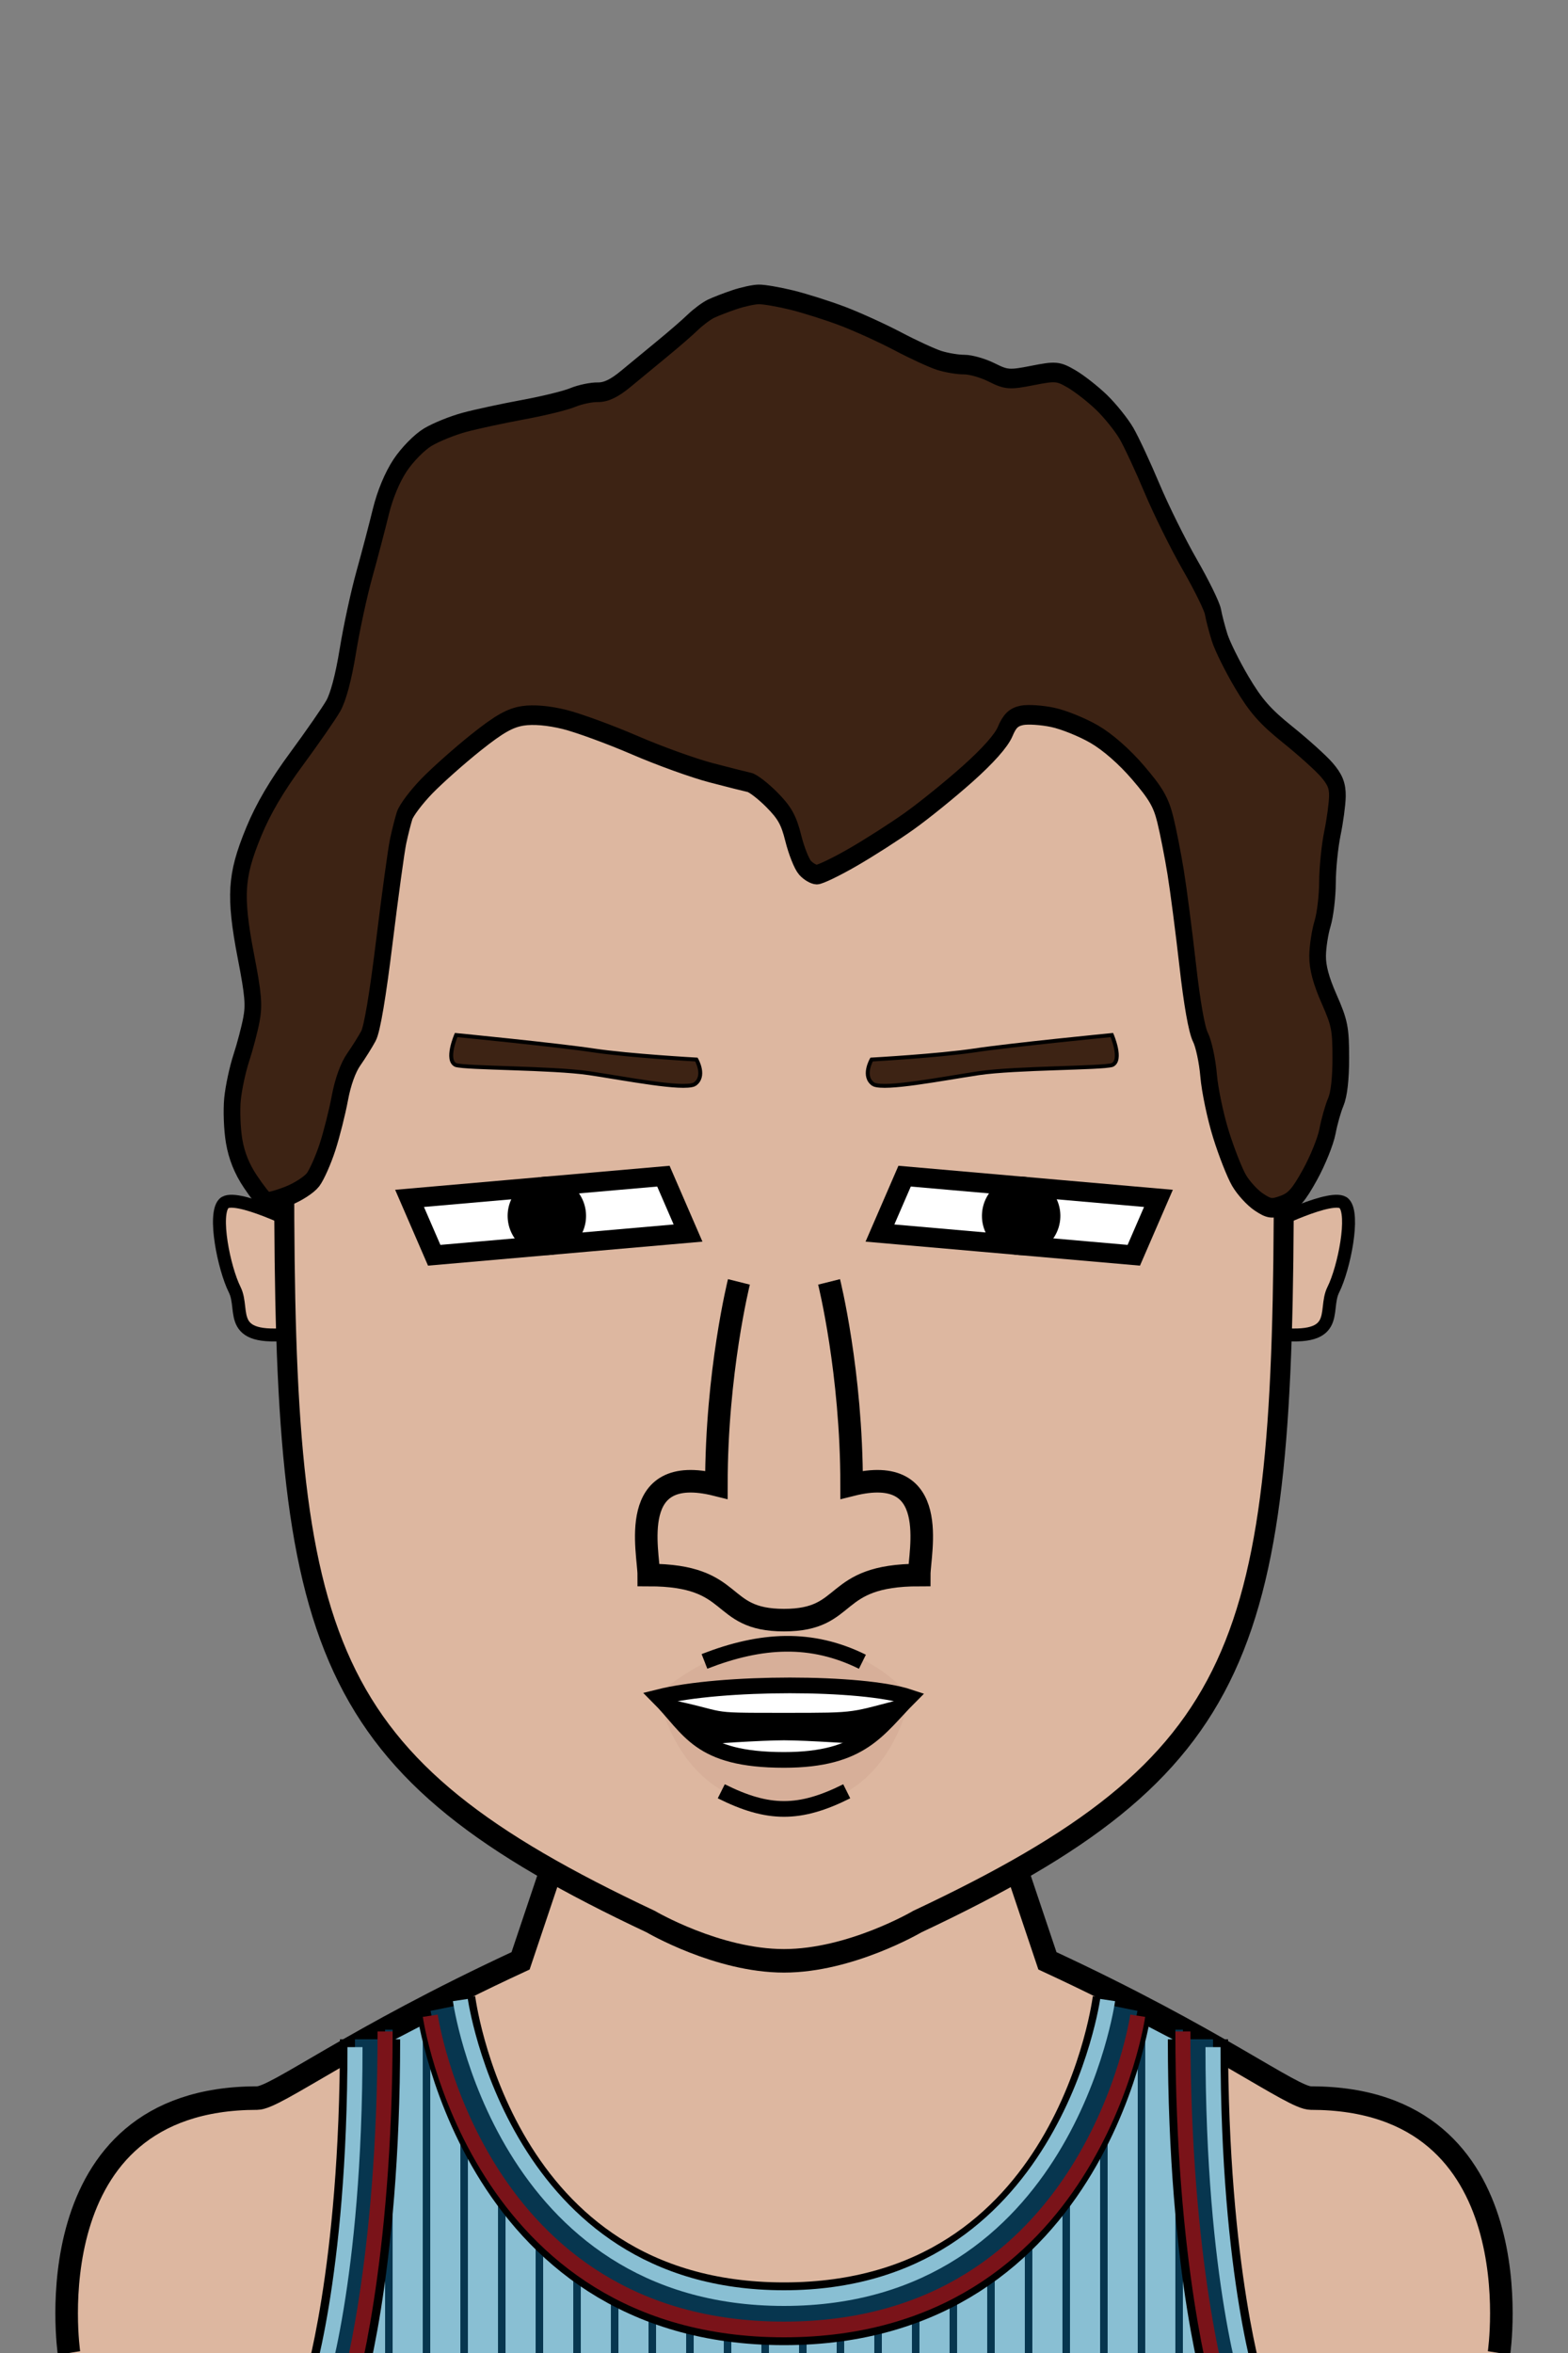 <svg xmlns="http://www.w3.org/2000/svg" version="1.2" baseProfile="tiny" width="100%" height="100%" viewBox="0 0 400 600" preserveAspectRatio="xMinYMin meet">
<rect x="0" y="0" width="400" height="600" fill="#808080" stroke="none"/>
<g transform="scale(0.96 1) translate(8.333 0)">
<path fill="#ddb7a0" stroke="#000" stroke-width="6" d="M10 600s-10-65 50-65c5 0 25-15 70-35l70-200 70 200c45 20 65 35 70 35 60 0 50 65 50 65" class="body"/>
</g>
<g transform="scale(0.96 1) translate(8.333 0)">
<path fill="#89bfd3" stroke="#000" stroke-width="6" d="M80 610s10-30 10-90l20-10s10 80 90 80 90-80 90-80l20 10c0 60 10 90 10 90z" class="jersey"/><path fill="none" stroke="#07364f" stroke-width="2" d="M95 610v-92.45M105 610v-97.95m10 2.95v95m10-60v62.05M135 565v45m10-35v35m10-30v30m10-25v25m10-20v20m10-20v20m10-20v20m110 0v-92.45M295 610v-97.95M285 515v95m-10-60v62.05M265 565v45m-10-35v35m-10-30v30m-10-25v25m-10-20v20m-10-20v20m-10-20v20" class="pinstripes"/><path fill="none" stroke="#000" stroke-width="16" d="M90 520c0 60-10 90-10 90m230-90c0 60 10 90 10 90M110 510s10 80 90 80 90-80 90-80" class="outline"/><path fill="none" stroke="#07364f" stroke-width="8" d="M90 520c0 60-10 90-10 90m230-90c0 60 10 90 10 90m-210-98s15 78 90 78 90-78 90-78" class="stripe-accent"/><path fill="none" stroke="#89bfd3" stroke-width="4" d="M86 522c0 60-10 88-10 88m238-88c0 60 10 88 10 88M114 510s11 76 86 76 86-76 86-76" class="stripe-primary"/><path fill="none" stroke="#7a1319" stroke-width="4" d="M94 518c0 60-10 92-10 92m222-92c0 60 10 92 10 92m-210-96s12 80 94 80 94-80 94-80" class="stripe-secondary"/>
</g>
<g transform="translate(33.536 291.014) scale(0.55 0.55) translate(17.562 27.807) translate(20.321 -2.98)">
<path fill="#ddb7a0" stroke="#000" stroke-width="6" d="M40 14S10-1 5 4s0 30 5 40-5 25 30 20z"/>
</g>
<g transform="translate(323.536 291.014) scale(-0.55 0.55) translate(-60.491 27.807) translate(20.321 -2.98)">
<path fill="#ddb7a0" stroke="#000" stroke-width="6" d="M40 14S10-1 5 4s0 30 5 40-5 25 30 20z"/>
</g>
<g transform="scale(0.85 1) translate(35.294 0)">
<path fill="#ddb7a0" stroke="#000" stroke-width="6" d="M200 100c100 0 150 60 150 200 0 120-10 150-110 190 0 0-20 10-40 10s-40-10-40-10C60 450 50 420 50 300c0-140 50-200 150-200Z" class="head"/><path fill="rgba(0,0,0,0)" d="M60 300H50c0-140 50-200 150-200s150 60 150 200h-10v-10c0-5-10-20-15-25s-5-55-15-65c-40-40-60 0-110 0s-70-40-110 0c-10 10-10 60-15 65s-15 20-15 25z" class="headShave"/><path fill="rgba(0,0,0,0)" d="M200 410c30 0 50 10 50 10 30 0 90-15 90-120h10c0 120-10 150-110 190 0 0-20 10-40 10s-40-10-40-10C60 450 50 420 50 300h10c0 105 60 120 90 120 0 0 20-10 50-10" class="faceShave"/>
</g>
<g transform="translate(101 299.5) rotate(-5 39 10.5)">
<path d="M74 18 69 3H4l5 15z" style="fill:#fff;stroke:#000;stroke-width:5"/><path d="M38.5 18a7.49 7.49 0 0 1-7.5-7.5C31 6.35 34.35 3 38.5 3S46 6.35 46 10.5 42.65 18 38.5 18Z" style="fill:#000;stroke:#000;stroke-width:5"/>
</g>
<g transform="translate(221 299.5) rotate(5 39 10.5) scale(-1 1) translate(-78 0)">
<path d="M74 18 69 3H4l5 15z" style="fill:#fff;stroke:#000;stroke-width:5"/><path d="M38.5 18a7.49 7.49 0 0 1-7.5-7.5C31 6.35 34.35 3 38.5 3S46 6.35 46 10.5 42.65 18 38.5 18Z" style="fill:#000;stroke:#000;stroke-width:5"/>
</g>
<g transform="translate(101.173 257.154) rotate(5 38.827 12.846)">
<path fill="#3D2314" stroke="#000" d="M76.4 16.1c2.85-2.24-.05-6.36-.05-6.36s-16.86.54-26.27-.02c-9.49-.6-35.33-.86-35.33-.86s-2.2 6.65.57 7.62c2.68.61 24.54-1.45 34.09-.89 9.6.59 24.04 2.16 26.99.51Z"/><path d="M0 10h5v5H0z" style="fill:none"/>
</g>
<g transform="translate(221.173 257.154) rotate(-5 38.827 12.846) scale(-1 1) translate(-77.654 0)">
<path fill="#3D2314" stroke="#000" d="M76.4 16.1c2.85-2.24-.05-6.36-.05-6.36s-16.86.54-26.27-.02c-9.49-.6-35.33-.86-35.33-.86s-2.2 6.65.57 7.62c2.68.61 24.54-1.45 34.09-.89 9.6.59 24.04 2.16 26.99.51Z"/><path d="M0 10h5v5H0z" style="fill:none"/>
</g>
<g transform="translate(0 48.766) scale(-1 1) translate(-400 0)">
<path d="M168 384s9-13.77 32-14.03c17.4-.2 32 13.2 32 13.2s-4.29 28.26-32 28.83c-27.29.56-32-28-32-28" style="opacity:.05;mix-blend-mode:multiply;fill:#501414"/><path d="M168 384c12-4 48-4 64 0-8 8-10 16-32 16-20 0-24-8-32-16Z" style="fill:#000;stroke:#000"/><path d="M168 384c12-4 48-4 64 0-20 4-10 4-32 4-20 0-16 0-32-4m12 12s14-1 20-1 20 1 20 1-4 4-20 4c-12 0-20-4-20-4" style="fill:#fff"/><path d="M168 384c12-4 48-4 64 0-8 8-10 16-32 16-20 0-24-8-32-16Zm16 24c12 6 20 6 32 0m4.29-33.12c-14.52-5.66-27.29-6.34-40.29.09" style="fill:none;stroke:#000;stroke-width:4"/>
</g>
<g transform="translate(0 7.5) scale(1.15 1.15) translate(-26.087 -47.283)">
<path fill="#ddb7a0" stroke="#000" stroke-width="5" d="M190 325s-5 20-5 45c-20-5-15 15-15 20 20 0 15 10 30 10s10-10 30-10c0-5 5-25-15-20 0-25-5-45-5-45" class="nose"/>
</g>
<g transform="scale(0.85 1) translate(35.402 0)">
<path fill="#3D2314" stroke="#000" stroke-width="5" d="M185 76.42c-2.48.71-5.63 1.74-7 2.3-1.38.56-3.85 2.13-5.5 3.48-1.65 1.36-5.7 4.34-9 6.64s-8.25 5.77-11 7.71c-3.51 2.48-6.04 3.51-8.5 3.47-1.93-.03-5.3.57-7.5 1.34-2.2.78-8.95 2.18-15 3.12-6.05.95-13.93 2.39-17.5 3.21-3.58.82-8.53 2.52-11 3.78-2.5 1.27-6.18 4.45-8.3 7.16-2.39 3.07-4.54 7.46-5.81 11.87-1.1 3.85-3.33 11.05-4.95 16s-3.85 13.72-4.95 19.5c-1.29 6.71-2.87 11.76-4.37 14-1.29 1.92-6.25 8-11.01 13.5-5.96 6.87-9.96 12.66-12.81 18.5-3.02 6.22-4.25 10.11-4.57 14.5-.3 4.21.35 9.44 2.2 17.5 2.18 9.54 2.45 12.27 1.62 16-.55 2.47-1.91 6.86-3.02 9.75-1.12 2.89-2.31 7.61-2.65 10.5-.33 2.89-.12 7.72.49 10.75.75 3.73 2.31 7.04 4.87 10.29 2.07 2.63 4.21 4.95 4.76 5.15s3.47-.46 6.5-1.47c3.02-1.01 6.42-2.88 7.55-4.15 1.12-1.28 3.08-5.02 4.34-8.32s2.93-8.93 3.71-12.5c.88-4.04 2.45-7.77 4.16-9.84 1.51-1.84 3.5-4.54 4.42-6 1.09-1.71 2.8-10.34 4.79-24.16 1.71-11.83 3.56-23.3 4.12-25.5.55-2.2 1.42-5.13 1.93-6.5.51-1.38 3.53-4.78 6.7-7.56 3.18-2.78 9.83-7.8 14.78-11.15 6.91-4.68 10.16-6.24 14-6.75 3.19-.42 7.71-.09 12.5.91 4.12.87 13.57 3.81 21 6.53 7.42 2.73 17.77 5.9 23 7.06 5.22 1.16 10.4 2.27 11.5 2.47s4.14 2.19 6.75 4.43c3.82 3.27 5.08 5.18 6.43 9.81.93 3.16 2.5 6.54 3.5 7.5s2.61 1.76 3.57 1.77c.96 0 5.8-1.97 10.75-4.4 4.95-2.42 12.61-6.59 17.02-9.26s12.29-8.09 17.5-12.04c6.1-4.63 10.1-8.46 11.23-10.75 1.32-2.7 2.54-3.71 5-4.15 1.79-.32 5.95-.09 9.25.5s8.92 2.52 12.5 4.29c4.02 1.98 9.02 5.7 13.11 9.75 5.37 5.31 6.92 7.57 8.22 12.04.88 3.02 2.28 9.1 3.12 13.5s2.45 14.97 3.59 23.5c1.31 9.87 2.71 16.59 3.84 18.5.98 1.65 2.08 6.04 2.45 9.75s2.03 10.46 3.7 15c1.66 4.54 4.11 9.82 5.43 11.75 1.32 1.92 3.98 4.4 5.92 5.5 3.08 1.75 3.99 1.85 7.32.8 3.05-.96 4.64-2.5 8.05-7.75 2.34-3.6 4.7-8.58 5.25-11.05.55-2.48 1.67-5.85 2.5-7.5.97-1.94 1.5-5.91 1.5-11.25-.01-7.47-.34-8.89-3.5-15-2.44-4.71-3.49-8.04-3.46-11 .03-2.34.7-6.05 1.49-8.25s1.45-6.93 1.47-10.5c.02-3.58.68-9.2 1.48-12.5s1.47-7.58 1.5-9.5c.04-2.67-.72-4.26-3.21-6.71-1.8-1.76-7.09-5.81-11.76-9-6.74-4.6-9.56-7.33-13.71-13.29-2.88-4.13-5.89-9.3-6.69-11.5-.81-2.2-1.7-5.13-1.98-6.5-.28-1.38-3.4-6.78-6.93-12-3.53-5.23-8.64-14-11.36-19.5s-6.17-11.8-7.67-14c-1.51-2.2-4.86-5.74-7.45-7.88-2.6-2.13-6.66-4.83-9.02-6-4.03-1.98-4.78-2.04-11.75-.87-6.87 1.15-7.82 1.09-12.2-.77-2.61-1.12-6.33-2.02-8.25-2.01-1.93.01-5.3-.47-7.5-1.06-2.2-.6-7.83-2.8-12.5-4.9-4.68-2.09-12.1-4.96-16.5-6.38s-11.26-3.27-15.25-4.11c-3.99-.83-8.49-1.49-10-1.45-1.51.03-4.78.64-7.25 1.35Z"/>
</g>
</svg>